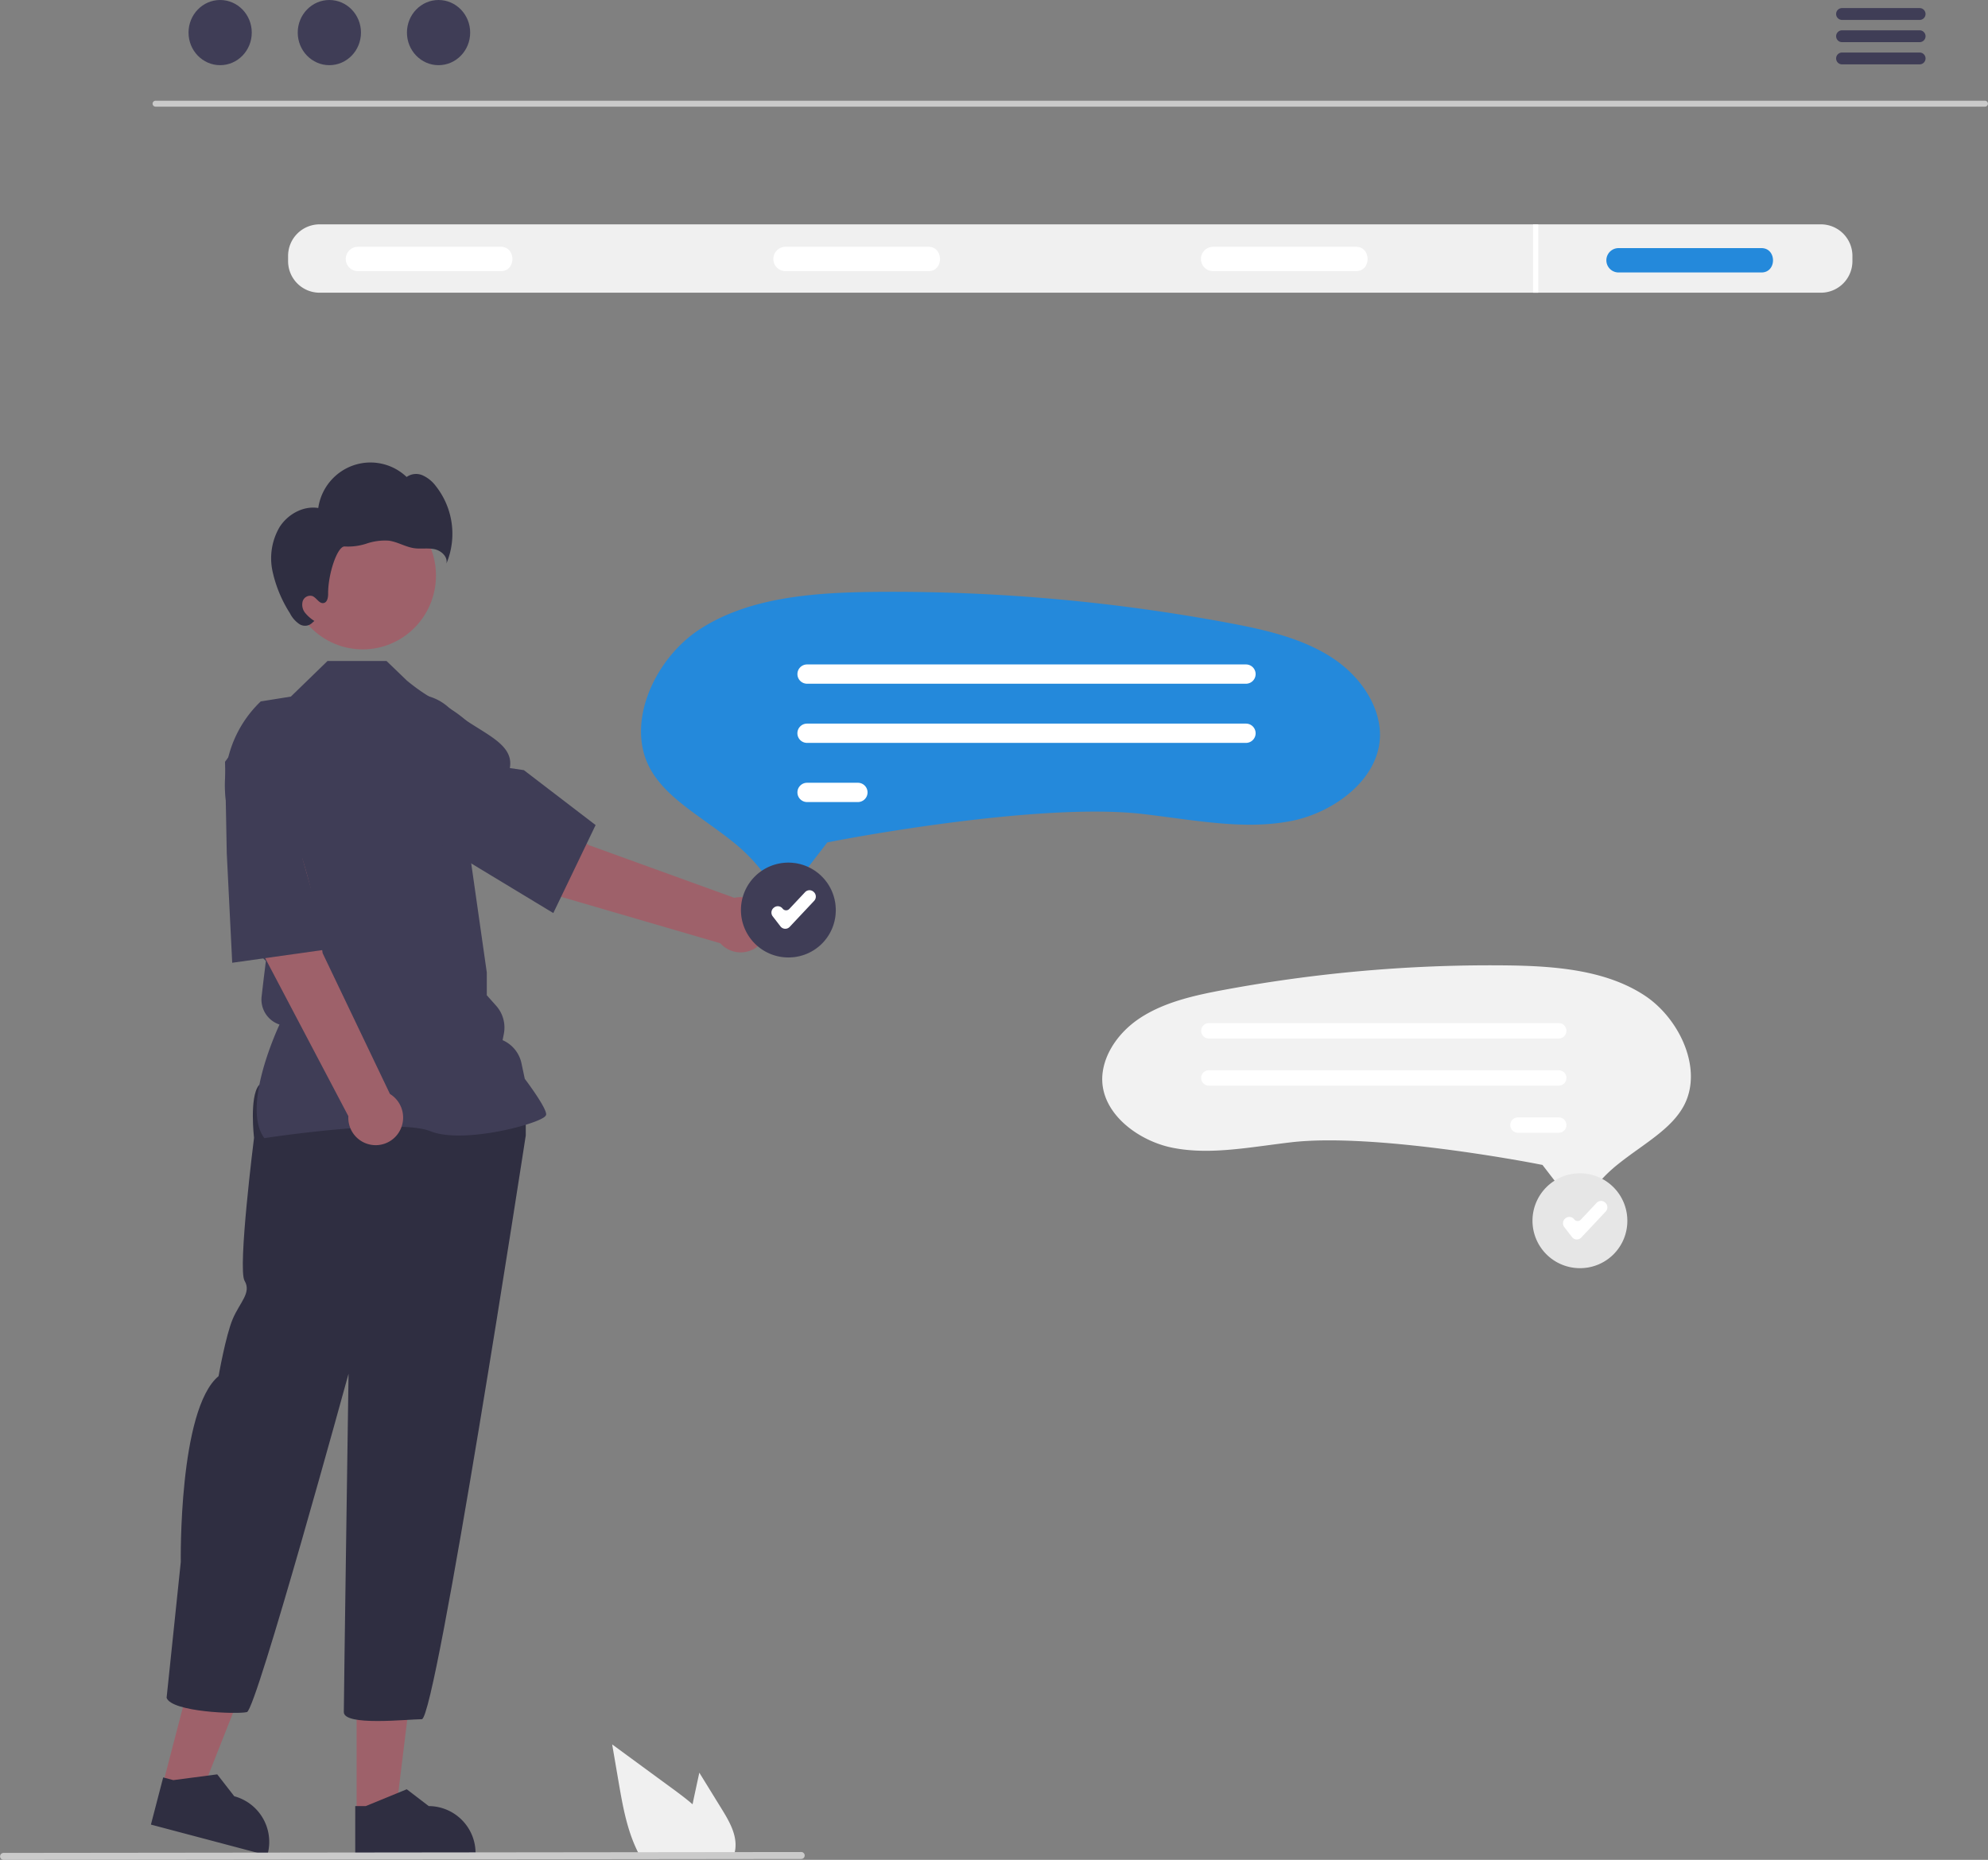 <svg xmlns="http://www.w3.org/2000/svg" width="594.97" height="556.611" viewBox="0 0 594.97 556.611">
  <rect x="0" y="0" width="594.97" height="556.611" fill="#808080" stroke="none"/>
  <g id="select_conversation_illustration" data-name="select conversation illustration" transform="translate(0)">
    <path id="Path_156" data-name="Path 156" d="M56.2,605.411l11.325,3L84.39,565.785l-16.716-4.426Z" transform="translate(-7.534 -71.162)" fill="#9e616a"/>
    <path id="Path_157" data-name="Path 157" d="M308.636,754.439l34.827,9.222.116-.444a14.145,14.145,0,0,0-10-17.259h0l-5.094-6.552-13.137,1.724-3.04-.805Z" transform="translate(-263.469 -208.382)" fill="#2f2e41"/>
    <path id="Path_158" data-name="Path 158" d="M123.249,614.978h11.709l5.571-45.545H123.246Z" transform="translate(-16.52 -72.186)" fill="#9e616a"/>
    <path id="Path_159" data-name="Path 159" d="M379.25,764.14h36.008v-.459a14.075,14.075,0,0,0-14.014-14.133h0l-6.577-5.032-12.272,5.033h-3.143Z" transform="translate(-272.934 -209.03)" fill="#2f2e41"/>
    <path id="Path_160" data-name="Path 160" d="M341.636,503.061c-2.829,3.565-1.414,15.688-1.414,15.688s-4.95,39.22-2.829,42.786-1.414,6.418-3.536,11.409-4.243,17.114-4.243,17.114c-12.021,9.983-11.314,55.621-11.314,55.621l-4.243,40.646c1.414,4.279,21.214,4.992,24.043,4.279s30.408-101.259,30.408-101.259-1.414,96.98-1.414,101.259,19.093,2.139,23.336,2.139,31.115-174.707,31.115-174.707v-9.984l-3.536-4.992S344.465,499.5,341.636,503.061Z" transform="translate(-264.195 -178.22)" fill="#2f2e41"/>
    <ellipse id="Ellipse_44" data-name="Ellipse 44" cx="21.922" cy="22.106" rx="21.922" ry="22.106" transform="translate(86.634 150.133)" fill="#9e616a"/>
    <path id="Path_161" data-name="Path 161" d="M346,500.622l-.12-.169c-6.386-9.015,3.218-30.679,4.667-33.82h0a7.887,7.887,0,0,1-5.352-8.42l.624-5.353.651-5.25-4.663-4.7-.013-.117-2.684-23.678-3.9-15.727a34.716,34.716,0,0,1,9.718-33.461l9.019-1.444,10.961-10.65H382.58l6.061,5.839c11.915,9.849,14.744,5.57,28.18,24.111l-9.62,25.558,5.377,37.7,0,6.822,2.8,3.139a9.824,9.824,0,0,1,2.3,8.448l-.368,1.857h0a9.748,9.748,0,0,1,5.655,6.931l.984,4.629c.842,1.12,6.4,8.589,6.4,10.63,0,.306-.224.6-.706.932-3.785,2.585-24.708,7.855-33.969,4.118-9.864-3.977-49.075,1.989-49.47,2.05Z" transform="translate(-266.894 -160.011)" fill="#3f3d56"/>
    <path id="Path_162" data-name="Path 162" d="M334.964,418.139l18.227-3.6c6.741,10.151,10.36,37.909,10.36,37.909L383.7,494.594a8.3,8.3,0,0,1,3.355,10.141,8.193,8.193,0,0,1-15.8-3.493l-26.284-49.934Z" transform="translate(-266.998 -167.2)" fill="#9e616a"/>
    <path id="Path_163" data-name="Path 163" d="M334.767,417.13l-.518-27.319,8.578-11.572a15.017,15.017,0,0,1,14.844-5.793h0A15.156,15.156,0,0,1,369.7,389.231c-1.456,11.568-4.761,26.044-12.24,29.319l-.076.033,7.75,27.333L336.4,449.965Z" transform="translate(-266.902 -161.83)" fill="#3f3d56"/>
    <path id="Path_164" data-name="Path 164" d="M453.01,418.027s-21.874-17.241-33.738-19.718l-10.5,15.449,28.4,17.55,55.289,16.121a8.151,8.151,0,0,0,10.489,1.448,8.307,8.307,0,0,0,3.163-10.188,8.184,8.184,0,0,0-9.435-4.843Z" transform="translate(-276.891 -165.142)" fill="#9e616a"/>
    <path id="Path_165" data-name="Path 165" d="M411.022,417.815l-22.8-14.77-4.76-13.627a15.3,15.3,0,0,1,3.488-15.66h0a14.952,14.952,0,0,1,20.526-.74c8.72,7.658,19.958,10.224,18.495,18.312l4.2.618,21.47,16.442-12.661,26.333Z" transform="translate(-273.387 -161.464)" fill="#3f3d56"/>
    <path id="Path_166" data-name="Path 166" d="M352.734,309.1c2.462-3.84,7.081-6.4,11.559-5.68a15.885,15.885,0,0,1,10.43-12.736,15.688,15.688,0,0,1,16.018,3.451,4.874,4.874,0,0,1,4.8-.484,10.137,10.137,0,0,1,3.9,3.156,23.061,23.061,0,0,1,3.178,23.3c.547-2.006-1.447-3.894-3.461-4.344s-4.128-.024-6.17-.317c-2.618-.376-4.972-1.907-7.594-2.252a17.155,17.155,0,0,0-6.57.851,17.674,17.674,0,0,1-6.567.889c-2.207-.264-5.05,8.171-5.012,14.112.007,1.126-.223,2.571-1.314,2.81-1.344.294-2.122-1.576-3.4-2.086a2.363,2.363,0,0,0-2.9,1.556,3.915,3.915,0,0,0,.736,3.483,11.429,11.429,0,0,0,2.764,2.418l-.527.442a3.115,3.115,0,0,1-3.956.5,8.588,8.588,0,0,1-2.841-3.262,38.558,38.558,0,0,1-5.21-12.59A18.471,18.471,0,0,1,352.734,309.1Z" transform="translate(-269.043 -151.386)" fill="#2f2e41"/>
    <path id="Path_167" data-name="Path 167" d="M857.634,167.588H310.07a.887.887,0,0,1,0-1.773H857.634a.887.887,0,0,1,0,1.773Z" transform="translate(-263.543 -135.669)" fill="#cacaca"/>
    <ellipse id="Ellipse_45" data-name="Ellipse 45" cx="9.461" cy="9.753" rx="9.461" ry="9.753" transform="translate(56.425 0)" fill="#3f3d56"/>
    <ellipse id="Ellipse_46" data-name="Ellipse 46" cx="9.461" cy="9.753" rx="9.461" ry="9.753" transform="translate(89.108 0)" fill="#3f3d56"/>
    <ellipse id="Ellipse_47" data-name="Ellipse 47" cx="9.461" cy="9.753" rx="9.461" ry="9.753" transform="translate(121.791 0)" fill="#3f3d56"/>
    <path id="Path_168" data-name="Path 168" d="M916.047,134.061H892.831a1.773,1.773,0,0,0,0,3.546h23.216a1.773,1.773,0,0,0,0-3.546Z" transform="translate(-341.542 -131.644)" fill="#3f3d56"/>
    <path id="Path_169" data-name="Path 169" d="M916.047,141.681H892.831a1.773,1.773,0,0,0,0,3.546h23.216a1.773,1.773,0,0,0,0-3.546Z" transform="translate(-341.542 -132.61)" fill="#3f3d56"/>
    <path id="Path_170" data-name="Path 170" d="M916.047,149.291H892.831a1.773,1.773,0,0,0,0,3.546h23.216a1.773,1.773,0,0,0,0-3.546Z" transform="translate(-341.542 -133.574)" fill="#3f3d56"/>
    <path id="Path_171" data-name="Path 171" d="M814.834,208.182H365.43a9.441,9.441,0,0,0-9.387,9.466v1.527a9.441,9.441,0,0,0,9.387,9.466h449.4a9.441,9.441,0,0,0,9.387-9.466v-1.527a9.441,9.441,0,0,0-9.387-9.466Z" transform="translate(-269.823 -141.04)" fill="#f0f0f0"/>
    <path id="Path_172" data-name="Path 172" d="M422.332,223.164H379.554a3.643,3.643,0,0,1,0-7.285h42.778C426.991,215.813,427.037,223.231,422.332,223.164Z" transform="translate(-272.491 -142.016)" fill="#fff"/>
    <path id="Path_173" data-name="Path 173" d="M570.11,223.164H527.332a3.643,3.643,0,0,1,0-7.285H570.11C574.769,215.813,574.815,223.231,570.11,223.164Z" transform="translate(-292.299 -142.016)" fill="#fff"/>
    <path id="Path_174" data-name="Path 174" d="M717.888,223.164H675.11a3.643,3.643,0,0,1,0-7.285h42.778C722.546,215.813,722.593,223.231,717.888,223.164Z" transform="translate(-312.108 -142.016)" fill="#fff"/>
    <path id="Path_175" data-name="Path 175" d="M858.006,223.614H815.228a3.643,3.643,0,0,1,0-7.285h42.778C862.665,216.263,862.712,223.681,858.006,223.614Z" transform="translate(-330.891 -142.073)" fill="#2489db"/>
    <rect id="Rectangle_141" data-name="Rectangle 141" width="1.561" height="20.458" transform="translate(458.812 67.142)" fill="#fff"/>
    <path id="Path_176" data-name="Path 176" d="M520.61,423.269c-.064,0-.128,0-.192,0a4.66,4.66,0,0,1-3.754-2.153,53.013,53.013,0,0,0-11.1-12.127c-2.605-2.1-5.328-4.052-7.961-5.941-6.792-4.87-13.189-9.457-16.739-15.794-7.742-13.82,1.375-33.069,14.4-41.7,14.608-9.682,33.823-11.2,52.412-11.4q2.9-.031,5.8-.031h0a548.432,548.432,0,0,1,99.854,9.207c10.953,2.038,22.418,4.534,31.631,10.592,9.159,6.022,14.725,15.506,14.182,24.162-.793,12.636-14.076,22.077-26.172,24.546-11.529,2.351-23.506.762-36.185-.92-2.8-.371-5.693-.755-8.555-1.089-31.105-3.626-89.538,7.549-92.01,8.027l-2.453.473-9.516,12.349a4.554,4.554,0,0,1-3.64,1.8Z" transform="translate(-286.173 -157.005)" fill="#2489db"/>
    <path id="Path_177" data-name="Path 177" d="M666.366,364.783H534.9a2.885,2.885,0,0,1,0-5.769H666.366a2.885,2.885,0,0,1,0,5.769Z" transform="translate(-293.414 -160.161)" fill="#fff"/>
    <path id="Path_178" data-name="Path 178" d="M666.366,385.06H534.895a2.885,2.885,0,0,1-.006-5.769H666.366a2.885,2.885,0,0,1,0,5.769Z" transform="translate(-293.414 -162.731)" fill="#fff"/>
    <path id="Path_179" data-name="Path 179" d="M550.216,405.335H534.9a2.885,2.885,0,0,1,0-5.769h15.321a2.885,2.885,0,0,1,0,5.769Z" transform="translate(-293.414 -165.301)" fill="#fff"/>
    <path id="Path_180" data-name="Path 180" d="M776.754,531.7l-7.58-9.836-1.954-.377c-1.969-.38-48.513-9.282-73.29-6.394-2.28.266-4.585.572-6.815.867-10.1,1.34-19.64,2.606-28.823.733-9.635-1.966-20.215-9.487-20.847-19.552-.433-6.895,4-14.449,11.3-19.246,7.339-4.826,16.471-6.814,25.2-8.437a436.848,436.848,0,0,1,79.538-7.334h0q2.311,0,4.619.024c14.806.159,30.112,1.368,41.748,9.08,10.374,6.876,17.636,22.209,11.47,33.217-2.828,5.048-7.923,8.7-13.334,12.581-2.1,1.5-4.266,3.059-6.341,4.732a42.223,42.223,0,0,0-8.843,9.659,3.712,3.712,0,0,1-2.99,1.715l-.153,0A3.626,3.626,0,0,1,776.754,531.7Z" transform="translate(-307.54 -173.231)" fill="#f2f2f2"/>
    <path id="Path_181" data-name="Path 181" d="M673.907,486.545H778.629a2.3,2.3,0,0,0,0-4.6H673.907a2.3,2.3,0,0,0,0,4.6Z" transform="translate(-312.126 -175.745)" fill="#fff"/>
    <path id="Path_182" data-name="Path 182" d="M673.907,502.7H778.629a2.3,2.3,0,0,0,0-4.6H673.907a2.3,2.3,0,0,0,0,4.6Z" transform="translate(-312.126 -177.792)" fill="#fff"/>
    <path id="Path_183" data-name="Path 183" d="M780.746,518.846h12.2a2.3,2.3,0,0,0,0-4.6h-12.2a2.3,2.3,0,0,0,0,4.6Z" transform="translate(-326.447 -179.84)" fill="#fff"/>
    <ellipse id="Ellipse_48" data-name="Ellipse 48" cx="13.905" cy="14.021" rx="13.905" ry="14.021" transform="translate(222.156 258.332)" fill="#fff"/>
    <path id="Path_184" data-name="Path 184" d="M526.9,455.316a14.193,14.193,0,1,1,14.074-14.193A14.134,14.134,0,0,1,526.9,455.316Z" transform="translate(-290.839 -168.77)" fill="#3f3d56"/>
    <path id="Path_185" data-name="Path 185" d="M527.236,447.926l-.089,0a1.814,1.814,0,0,1-1.348-.706l-2.324-3.012a1.845,1.845,0,0,1,.319-2.575l.084-.066a1.809,1.809,0,0,1,2.554.322,1.32,1.32,0,0,0,2.009.1l4.718-5.023a1.811,1.811,0,0,1,2.572-.07l.077.074a1.845,1.845,0,0,1,.069,2.593l-7.322,7.793a1.81,1.81,0,0,1-1.32.573Z" transform="translate(-292.215 -169.969)" fill="#fff"/>
    <ellipse id="Ellipse_49" data-name="Ellipse 49" cx="13.905" cy="14.021" rx="13.905" ry="14.021" transform="translate(459.052 351.319)" fill="#fff"/>
    <path id="Path_186" data-name="Path 186" d="M800.466,561.8a14.193,14.193,0,1,1,14.074-14.193A14.134,14.134,0,0,1,800.466,561.8Z" transform="translate(-327.509 -182.269)" fill="#e6e6e6"/>
    <path id="Path_187" data-name="Path 187" d="M800.8,554.412l-.089,0a1.813,1.813,0,0,1-1.348-.706l-2.324-3.013a1.845,1.845,0,0,1,.319-2.575l.084-.065a1.809,1.809,0,0,1,2.554.322,1.32,1.32,0,0,0,2.01.1l4.718-5.023a1.811,1.811,0,0,1,2.572-.071l.077.074a1.845,1.845,0,0,1,.069,2.594l-7.322,7.793A1.81,1.81,0,0,1,800.8,554.412Z" transform="translate(-328.886 -183.468)" fill="#fff"/>
    <path id="Path_188" data-name="Path 188" d="M500.8,748.423,494.129,737.6l-1.334,6.183c-.234,1.083-.468,2.183-.684,3.275-1.9-1.633-3.914-3.144-5.888-4.593q-9.093-6.654-18.176-13.326l1.9,11.09c1.169,6.829,2.39,13.8,5.282,20.041.321.707.667,1.406,1.039,2.087h28.178a9.217,9.217,0,0,0,.468-1.956.679.679,0,0,0,.009-.131C505.361,756.038,503.039,752.047,500.8,748.423Z" transform="translate(-284.837 -207.081)" fill="#f0f0f0"/>
    <path id="Path_189" data-name="Path 189" d="M496.3,768.1l-238.787.268a1.04,1.04,0,0,1,0-2.079l238.787-.268a1.04,1.04,0,0,1,0,2.079Z" transform="translate(-256.477 -211.756)" fill="#cacaca"/>
  </g>
</svg>
